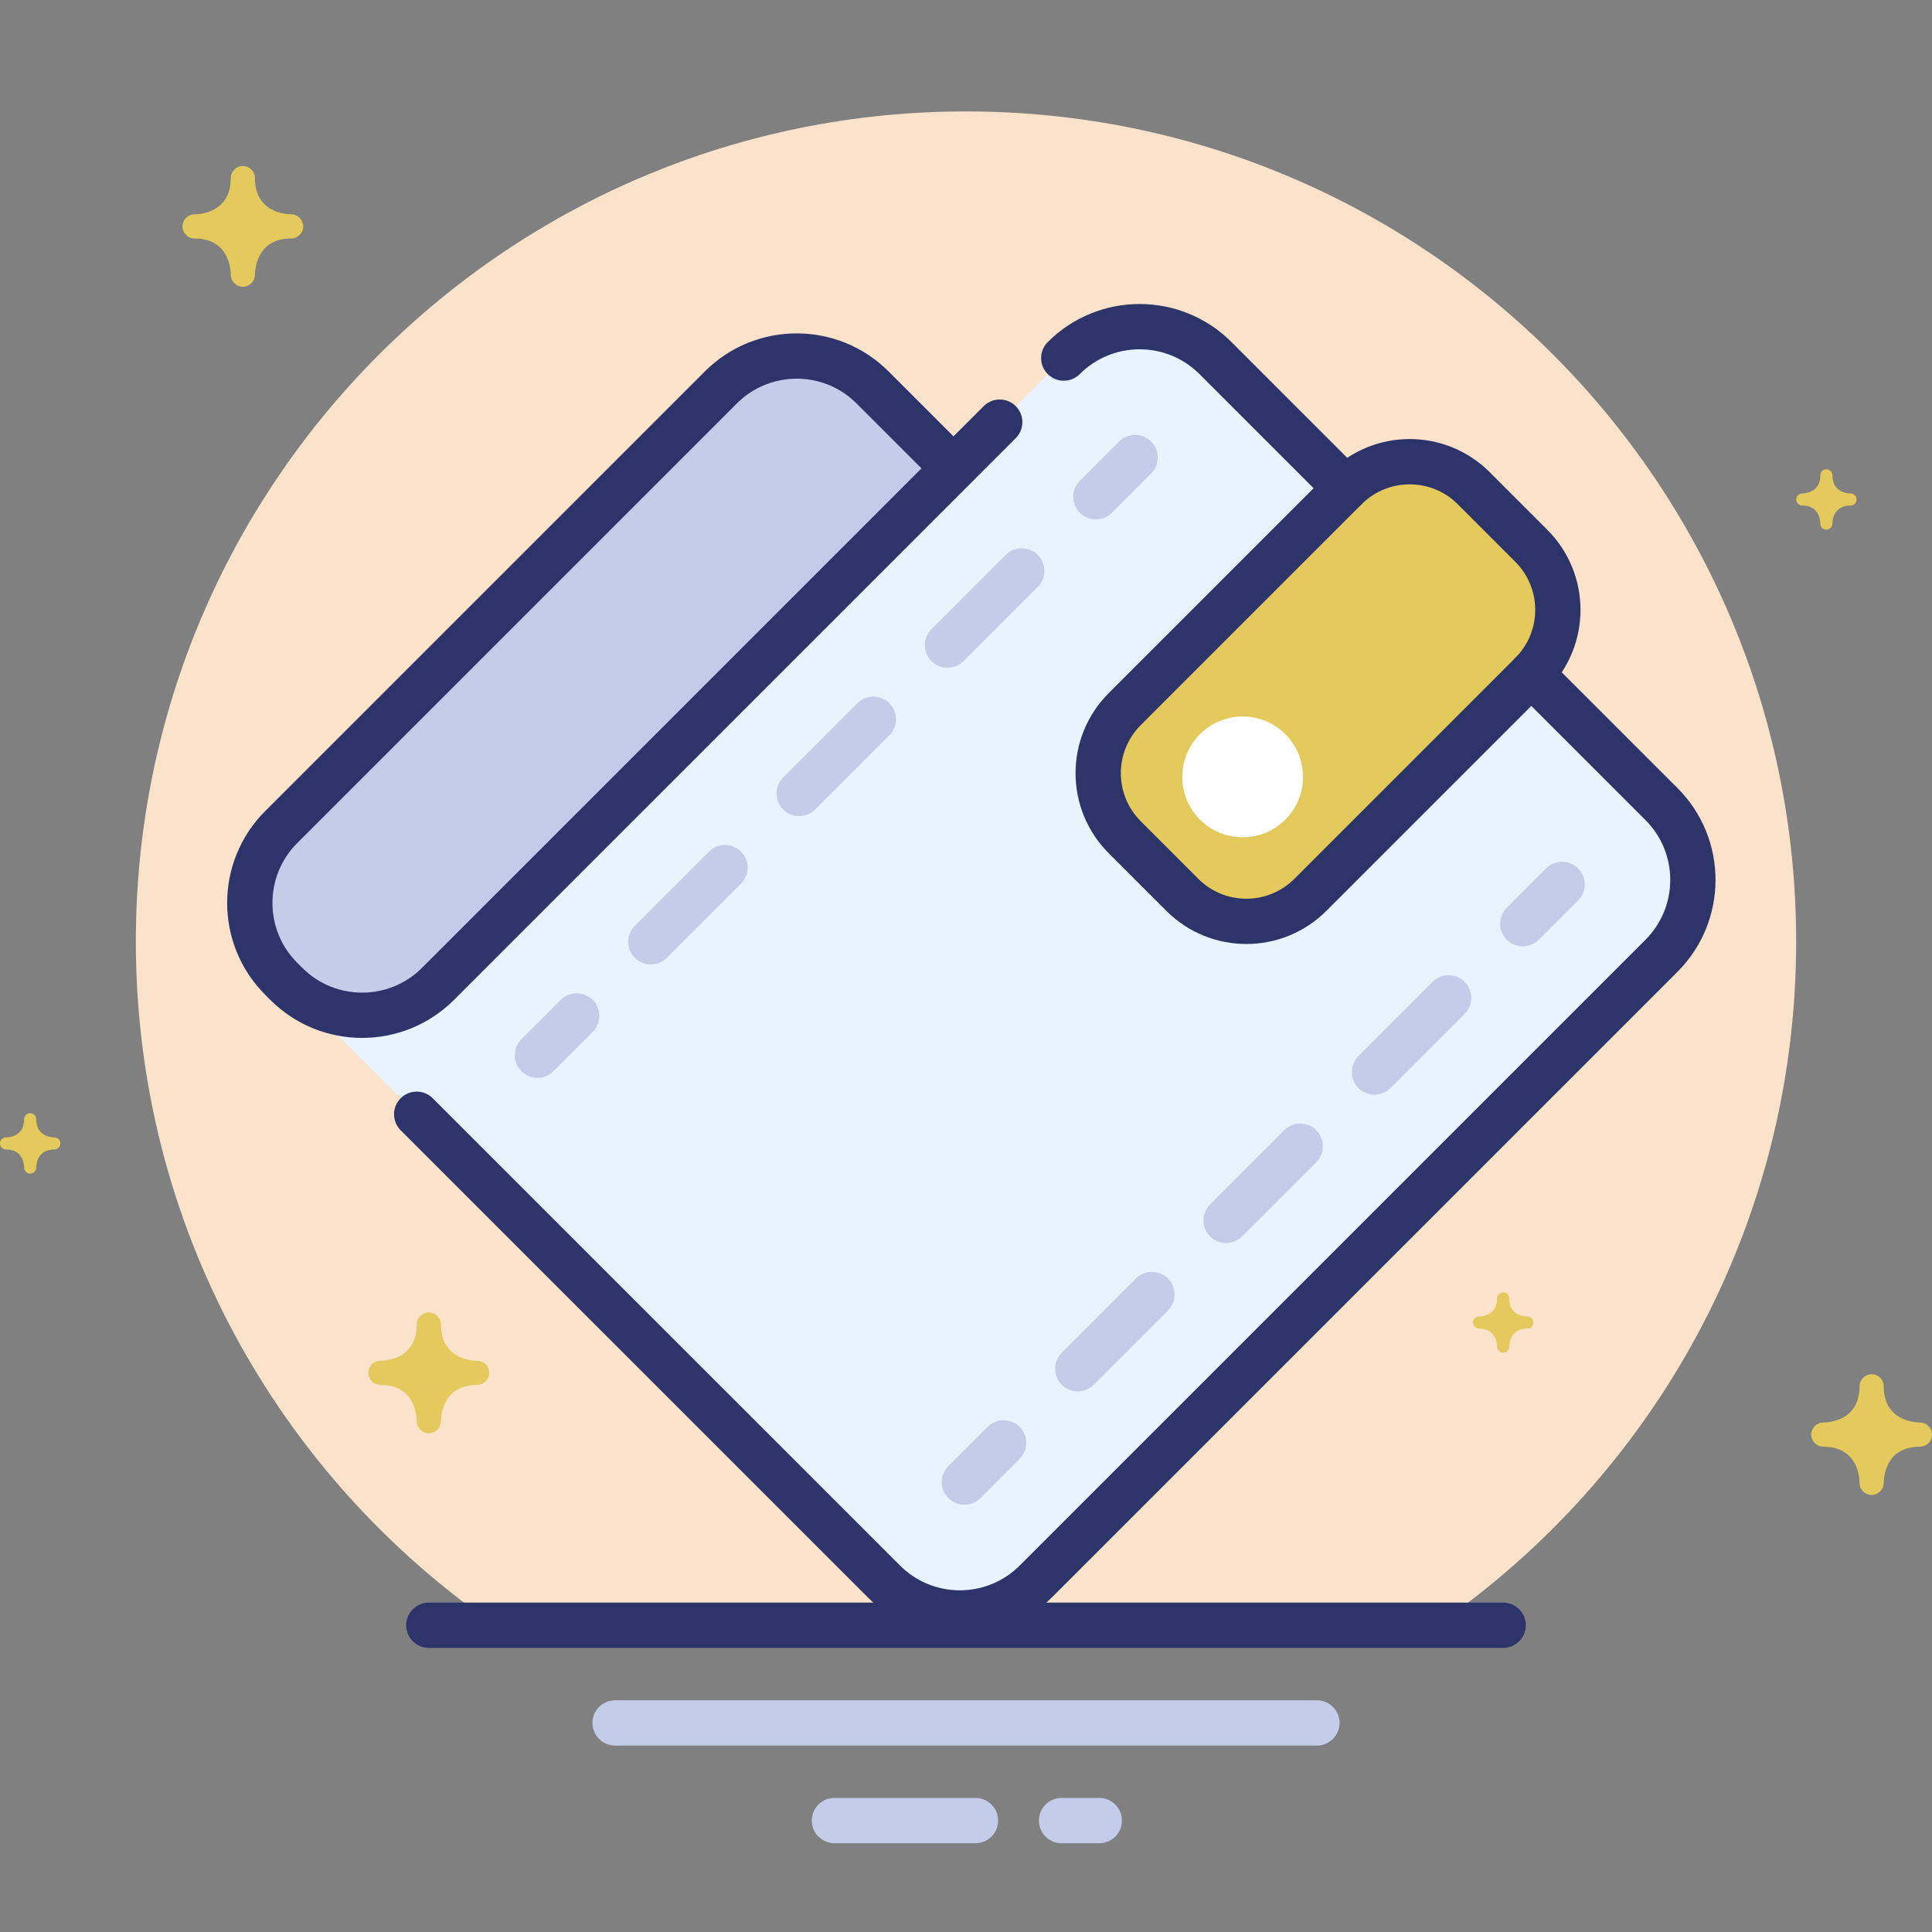 <?xml version="1.0" encoding="utf-8"?>
<!-- Generator: Adobe Illustrator 17.0.0, SVG Export Plug-In . SVG Version: 6.00 Build 0)  -->
<!DOCTYPE svg PUBLIC "-//W3C//DTD SVG 1.1//EN" "http://www.w3.org/Graphics/SVG/1.1/DTD/svg11.dtd">
<svg version="1.1" xmlns="http://www.w3.org/2000/svg" xmlns:xlink="http://www.w3.org/1999/xlink" x="0px" y="0px" width="64px"
	 height="64px" viewBox="0 0 64 64" enable-background="new 0 0 64 64" xml:space="preserve">
<rect x="0" y="0" width="64" height="64" fill="#808080" stroke="none"/>
<g id="Layer_4">
</g>
<g id="Layer_3">
</g>
<g id="Layer_2">
</g>
<g id="Layer_1">
</g>
<g id="Layer_5">
	<g>
		<g>
			<path fill="#FBE2CB" d="M59.5,31.191c0-15.188-12.312-27.5-27.5-27.5S4.5,16.003,4.5,31.191c0,9.396,4.715,17.687,11.905,22.647
				h31.191C54.785,48.878,59.5,40.587,59.5,31.191z"/>
		</g>
		
			<line fill="none" stroke="#C3CCE9" stroke-width="1.5" stroke-linecap="round" stroke-linejoin="round" stroke-miterlimit="10" x1="20.375" y1="57.074" x2="43.625" y2="57.074"/>
		
			<line fill="none" stroke="#C3CCE9" stroke-width="1.5" stroke-linecap="round" stroke-linejoin="round" stroke-miterlimit="10" x1="27.641" y1="60.309" x2="32.314" y2="60.309"/>
		
			<line fill="none" stroke="#C3CCE9" stroke-width="1.5" stroke-linecap="round" stroke-linejoin="round" stroke-miterlimit="10" x1="35.166" y1="60.309" x2="36.415" y2="60.309"/>
	</g>
	<g>
		<g>
			<path fill="#E8F3FF" d="M35.631,11.471l-4.04,4.04L14.118,32.983c-1.172,1.172-3.071,1.172-4.243,0l4.243,4.243l2.581,2.581
				l12.975,12.975c1.172,1.172,3.071,1.172,4.243,0L55.43,31.27c1.172-1.172,1.172-3.071,0-4.243L39.874,11.471
				C38.702,10.299,36.803,10.299,35.631,11.471z"/>
			<path fill="#C3CCE9" d="M24.276,12.437L8.924,27.789c-1.172,1.172-1.172,3.071,0,4.243l0.952,0.952
				c1.172,1.172,3.071,1.172,4.243,0L29.47,17.632l2.121-2.121l-2.121-2.121l-0.952-0.952
				C27.347,11.266,25.447,11.266,24.276,12.437z"/>
			<path fill="#E4C95C" d="M39.167,29.643c1.172,1.172,3.071,1.172,4.243,0l7.318-7.318c1.172-1.172,1.172-3.071,0-4.243
				l-1.908-1.908c-1.172-1.172-3.071-1.172-4.243,0l-7.318,7.318c-1.172,1.172-1.172,3.071,0,4.243L39.167,29.643z"/>
		</g>
		<g>
			
				<path fill="none" stroke="#2D346A" stroke-width="1.5" stroke-linecap="round" stroke-linejoin="round" stroke-miterlimit="10" d="
				M44.576,16.173l-4.311-4.311c-1.388-1.388-3.639-1.388-5.027,0"/>
			
				<path fill="none" stroke="#2D346A" stroke-width="1.5" stroke-linecap="round" stroke-linejoin="round" stroke-miterlimit="10" d="
				M13.803,36.911L29.283,52.39c1.388,1.388,3.639,1.388,5.027,0l20.728-20.728c1.388-1.388,1.388-3.639,0-5.027l-4.311-4.311"/>
			
				<path fill="none" stroke="#2D346A" stroke-width="1.5" stroke-linecap="round" stroke-linejoin="round" stroke-miterlimit="10" d="
				M31.586,15.516l-2.681-2.681c-1.388-1.388-3.639-1.388-5.027,0L9.316,27.397c-1.388,1.388-1.388,3.639,0,5.027l0.167,0.167
				c1.388,1.388,3.639,1.388,5.027,0l18.607-18.607"/>
			
				<path fill="none" stroke="#2D346A" stroke-width="1.5" stroke-linecap="round" stroke-linejoin="round" stroke-miterlimit="10" d="
				M48.819,16.173c-1.172-1.172-3.071-1.172-4.243,0l-7.318,7.318c-1.172,1.172-1.172,3.071,0,4.243l1.908,1.908
				c1.172,1.172,3.071,1.172,4.243,0l7.318-7.318c1.172-1.172,1.172-3.071,0-4.243L48.819,16.173z"/>
			<g>
				
					<line fill="none" stroke="#C3CCE9" stroke-width="1.5" stroke-linecap="round" stroke-linejoin="round" x1="37.603" y1="15.156" x2="36.303" y2="16.456"/>
				
					<line fill="none" stroke="#C3CCE9" stroke-width="1.5" stroke-linecap="round" stroke-linejoin="round" stroke-dasharray="3.475,3.475" x1="33.846" y1="18.913" x2="20.332" y2="32.427"/>
				
					<line fill="none" stroke="#C3CCE9" stroke-width="1.5" stroke-linecap="round" stroke-linejoin="round" x1="19.104" y1="33.655" x2="17.804" y2="34.955"/>
			</g>
			<g>
				
					<line fill="none" stroke="#C3CCE9" stroke-width="1.5" stroke-linecap="round" stroke-linejoin="round" x1="51.745" y1="29.298" x2="50.445" y2="30.598"/>
				
					<line fill="none" stroke="#C3CCE9" stroke-width="1.5" stroke-linecap="round" stroke-linejoin="round" stroke-dasharray="3.475,3.475" x1="47.988" y1="33.055" x2="34.474" y2="46.569"/>
				
					<line fill="none" stroke="#C3CCE9" stroke-width="1.5" stroke-linecap="round" stroke-linejoin="round" x1="33.246" y1="47.797" x2="31.946" y2="49.097"/>
			</g>
			<circle fill="#FFFFFF" cx="41.164" cy="25.736" r="2"/>
		</g>
	</g>
	
		<line fill="none" stroke="#2D346A" stroke-width="1.5" stroke-linecap="round" stroke-miterlimit="10" x1="14.206" y1="53.838" x2="49.794" y2="53.838"/>
	<path fill="#E4C95C" d="M62.4,49.125c0.002-0.201,0.071-1.202,1.2-1.202c0.002,0,0.002,0,0.003,0c0.002,0,0.003,0,0.005,0h0
		c0.001,0,0.001,0,0.001,0h0.001c0,0,0.001,0,0.002,0C63.827,47.917,64,47.74,64,47.523c0-0.22-0.178-0.399-0.398-0.4
		c-0.201-0.002-1.202-0.071-1.202-1.2c0-0.221-0.179-0.4-0.4-0.4s-0.4,0.179-0.4,0.4c0,1.129-1.001,1.198-1.202,1.2
		c-0.22,0.001-0.398,0.18-0.398,0.4c0,0.221,0.179,0.4,0.4,0.4c1.129,0,1.198,1.002,1.2,1.2c0,0.002,0,0.002,0,0.002
		c0,0.003,0.001,0.006,0,0.006v0.001v0.001c0,0,0,0.001,0,0.002c0.006,0.215,0.183,0.388,0.4,0.388
		C62.22,49.523,62.399,49.345,62.4,49.125z"/>
	<path fill="#E4C95C" d="M1.2,38.679c0.001-0.101,0.036-0.601,0.6-0.601h0.001h0.002h0h0.001h0.001h0
		C1.913,38.075,2,37.987,2,37.878c0-0.11-0.089-0.199-0.199-0.2C1.7,37.677,1.2,37.642,1.2,37.078c0-0.111-0.089-0.2-0.2-0.2
		s-0.2,0.089-0.2,0.2c0,0.564-0.5,0.599-0.601,0.6C0.089,37.679,0,37.768,0,37.878c0,0.111,0.089,0.2,0.2,0.2
		c0.565,0,0.599,0.501,0.6,0.6v0.001c0,0.001,0.001,0.003,0.001,0.003c-0.001,0-0.001,0-0.001,0s0,0,0,0.001v0.001
		c0.003,0.108,0.091,0.194,0.2,0.194C1.11,38.878,1.199,38.789,1.2,38.679z"/>
	<path fill="#E4C95C" d="M60.7,17.347c0.001-0.101,0.036-0.601,0.6-0.601c0.001,0,0.001,0,0.001,0c0.001,0,0.002,0,0.003,0h0h0.001
		h0.001c0,0,0,0,0.001,0c0.108-0.003,0.194-0.091,0.194-0.2c0-0.11-0.089-0.199-0.199-0.2c-0.101-0.001-0.601-0.036-0.601-0.6
		c0-0.111-0.089-0.2-0.2-0.2s-0.2,0.089-0.2,0.2c0,0.564-0.5,0.599-0.601,0.6c-0.11,0.001-0.199,0.09-0.199,0.2
		c0,0.111,0.089,0.2,0.2,0.2c0.565,0,0.599,0.501,0.6,0.6c0,0.001,0,0.001,0,0.001c0,0.001,0.001,0.003,0,0.003v0.001v0v0.001
		c0.003,0.108,0.091,0.194,0.2,0.194C60.61,17.546,60.699,17.457,60.7,17.347z"/>
	<path fill="#E4C95C" d="M49.994,44.613c0.001-0.101,0.036-0.601,0.6-0.601c0.001,0,0.001,0,0.001,0c0.001,0,0.002,0,0.003,0h0
		h0.001h0.001c0,0,0,0,0.001,0c0.108-0.003,0.194-0.091,0.194-0.2c0-0.11-0.089-0.199-0.199-0.2c-0.101-0.001-0.601-0.036-0.601-0.6
		c0-0.111-0.089-0.2-0.2-0.2c-0.111,0-0.2,0.089-0.2,0.2c0,0.564-0.5,0.599-0.601,0.6c-0.11,0.001-0.199,0.09-0.199,0.2
		c0,0.111,0.089,0.2,0.2,0.2c0.565,0,0.599,0.501,0.6,0.6c0,0.001,0,0.001,0,0.001c0,0.001,0.001,0.003,0,0.003v0.001v0v0.001
		c0.003,0.108,0.091,0.194,0.2,0.194C49.904,44.812,49.994,44.723,49.994,44.613z"/>
	<path fill="#E4C95C" d="M8.445,9.102C8.448,8.901,8.517,7.9,9.645,7.9c0.002,0,0.002,0,0.002,0c0.002,0,0.004,0,0.005,0h0
		c0.001,0,0.001,0,0.001,0h0.001c0,0,0.001,0,0.002,0c0.215-0.006,0.388-0.183,0.388-0.4c0-0.22-0.178-0.399-0.398-0.4
		C9.446,7.098,8.445,7.028,8.445,5.9c0-0.221-0.179-0.4-0.4-0.4c-0.221,0-0.4,0.179-0.4,0.4c0,1.129-1.001,1.198-1.202,1.2
		c-0.22,0.001-0.398,0.18-0.398,0.4c0,0.221,0.179,0.4,0.4,0.4c1.129,0,1.198,1.002,1.2,1.2c0,0.002,0,0.002,0,0.003
		c0,0.002,0.001,0.005,0,0.005c0,0.001,0,0.001,0,0.001V9.11c0,0,0,0.001,0,0.002C7.652,9.327,7.828,9.5,8.045,9.5
		C8.266,9.5,8.444,9.322,8.445,9.102z"/>
	<path fill="#E4C95C" d="M14.606,47.079c0.002-0.201,0.071-1.202,1.2-1.202c0.002,0,0.002,0,0.002,0c0.002,0,0.004,0,0.005,0h0
		c0.001,0,0.001,0,0.001,0h0.001c0,0,0.001,0,0.002,0c0.215-0.006,0.388-0.183,0.388-0.4c0-0.22-0.178-0.399-0.398-0.4
		c-0.201-0.002-1.202-0.071-1.202-1.2c0-0.221-0.179-0.4-0.4-0.4c-0.221,0-0.4,0.179-0.4,0.4c0,1.129-1.001,1.198-1.202,1.2
		c-0.22,0.001-0.398,0.18-0.398,0.4c0,0.221,0.179,0.4,0.4,0.4c1.129,0,1.198,1.002,1.2,1.2c0,0.002,0,0.002,0,0.003
		c0,0.002,0.001,0.005,0,0.005c0,0.001,0,0.001,0,0.001v0.001c0,0,0,0.001,0,0.002c0.006,0.215,0.183,0.388,0.4,0.388
		C14.426,47.477,14.605,47.299,14.606,47.079z"/>
</g>
</svg>
